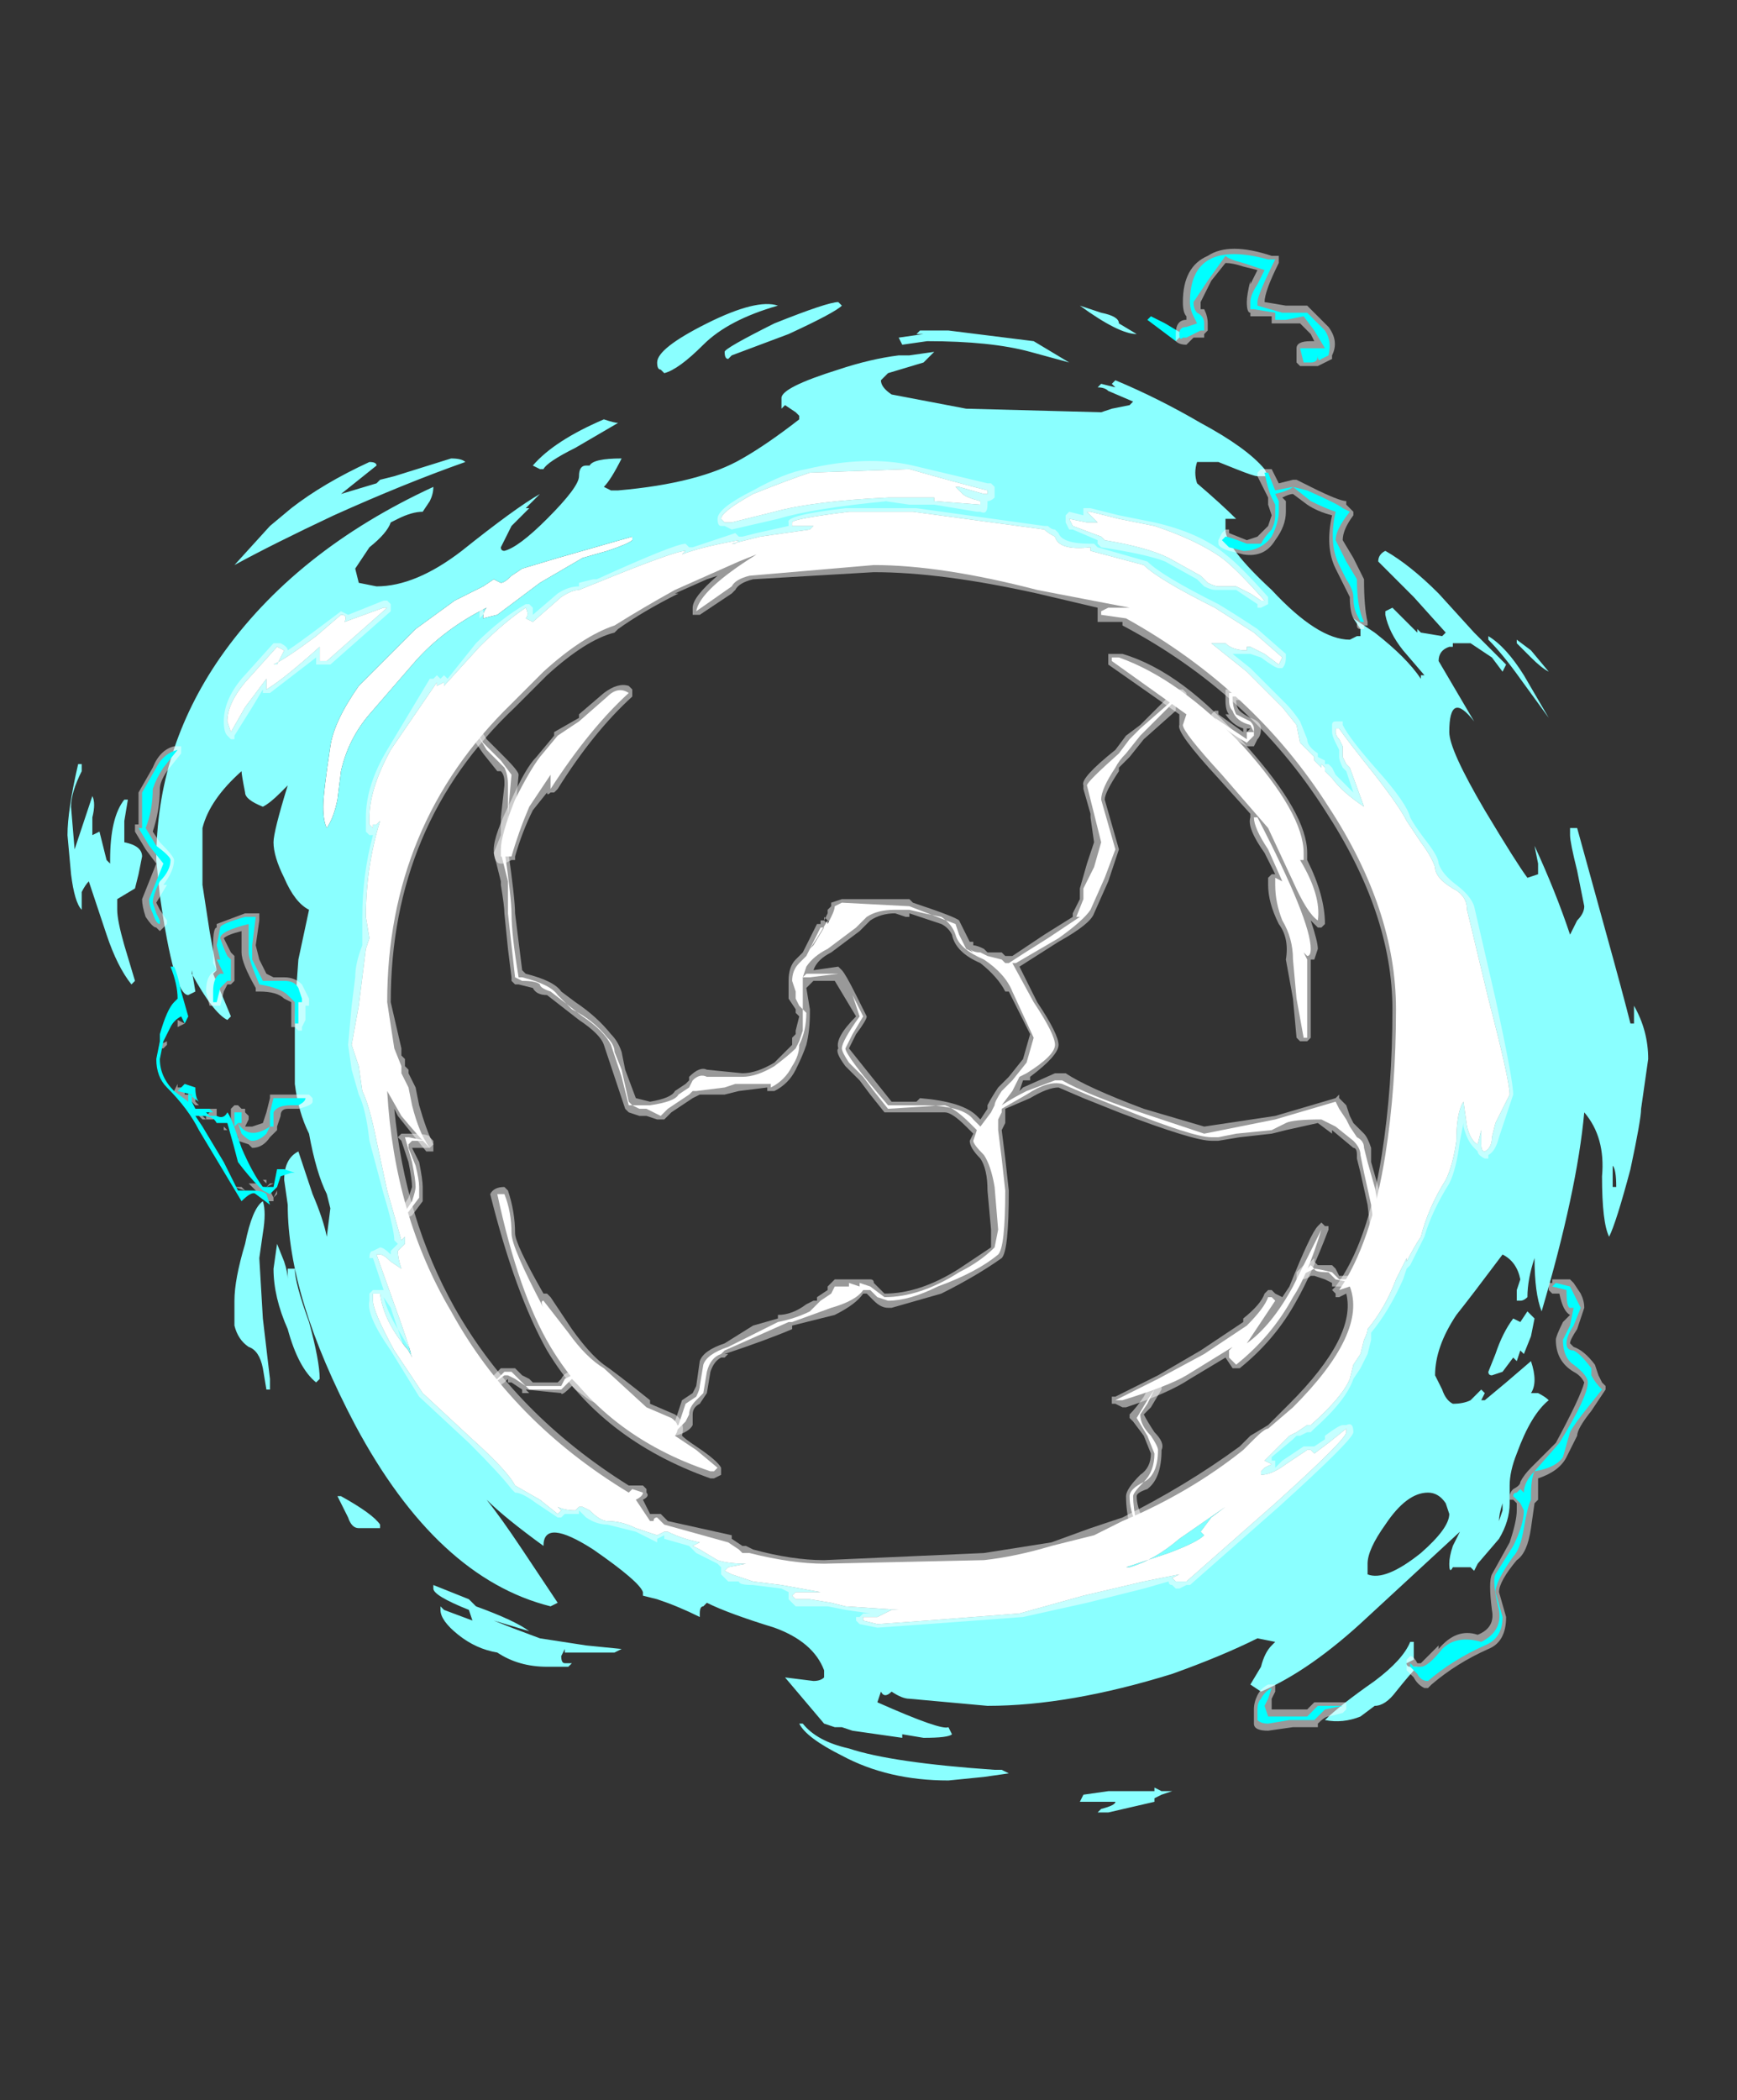 <?xml version="1.0" encoding="UTF-8" standalone="no"?>
<svg xmlns:ffdec="https://www.free-decompiler.com/flash" xmlns:xlink="http://www.w3.org/1999/xlink" ffdec:objectType="frame" height="206.85px" width="171.15px" xmlns="http://www.w3.org/2000/svg">
  <rect width="100%" height="100%" fill="#333333" stroke="none"/>
  <g transform="matrix(1.0, 0.0, 0.0, 1.0, 86.8, 105.0)">
    <use ffdec:characterId="1275" height="22.0" transform="matrix(7.0, 0.0, 0.0, 7.0, -80.15, -80.5)" width="22.25" xlink:href="#shape0"/>
  </g>
  <defs>
    <g id="shape0" transform="matrix(1.0, 0.0, 0.0, 1.0, 11.45, 11.5)">
      <path d="M0.75 -8.0 L0.1 -8.0 Q-0.95 -7.95 -1.5 -7.8 L-2.1 -7.65 -2.2 -7.65 -2.25 -7.7 Q-2.25 -7.8 -1.8 -8.05 -1.3 -8.25 -1.0 -8.35 L0.4 -8.4 Q1.1 -8.2 1.5 -8.1 L1.5 -8.05 1.45 -8.05 1.1 -8.15 1.05 -8.15 1.15 -8.05 Q1.2 -8.0 1.4 -7.95 L1.4 -7.9 0.75 -7.95 0.75 -8.0 M2.45 -7.45 Q2.5 -7.25 2.95 -7.3 L2.95 -7.25 3.7 -7.05 Q3.9 -6.85 4.7 -6.45 L5.25 -6.1 5.65 -5.75 5.6 -5.65 5.4 -5.8 5.2 -5.9 5.15 -5.9 5.15 -5.85 Q4.95 -5.85 4.85 -5.95 L4.65 -5.95 5.15 -5.55 5.65 -5.05 5.85 -4.8 5.9 -4.55 Q5.95 -4.5 6.1 -4.35 L6.1 -4.3 6.2 -4.2 6.2 -4.25 6.25 -4.2 6.25 -4.15 6.35 -4.05 Q6.5 -3.85 6.8 -3.65 L6.6 -4.2 6.55 -4.25 6.5 -4.35 6.5 -4.5 6.45 -4.6 Q6.4 -4.65 6.4 -4.7 L6.4 -4.75 6.45 -4.75 Q6.55 -4.6 6.95 -4.1 7.3 -3.65 7.4 -3.45 L7.6 -3.15 Q7.75 -2.95 7.8 -2.8 7.8 -2.65 8.05 -2.5 8.25 -2.4 8.25 -2.2 L8.55 -0.95 Q8.85 0.2 8.85 0.4 L8.65 0.8 8.6 1.0 Q8.6 1.15 8.5 1.2 8.45 1.2 8.45 1.1 L8.45 0.9 8.4 1.1 Q8.3 1.05 8.25 0.85 L8.2 0.5 Q8.1 0.65 8.1 1.05 8.05 1.4 7.95 1.6 7.7 2.0 7.6 2.4 7.5 2.55 7.4 2.75 L7.4 2.7 7.25 3.0 Q7.1 3.4 6.85 3.7 6.85 3.75 6.8 3.85 L6.75 4.05 6.65 4.2 6.6 4.4 Q6.5 4.65 6.05 5.05 L6.0 5.05 5.85 5.15 5.75 5.2 5.4 5.55 5.5 5.6 5.4 5.65 5.35 5.7 5.35 5.75 Q5.5 5.75 5.7 5.6 L6.0 5.4 6.05 5.4 6.1 5.45 6.3 5.3 6.55 5.1 6.55 5.15 Q6.55 5.25 5.55 6.15 L4.3 7.25 4.15 7.25 4.1 7.2 4.2 7.15 3.7 7.25 2.85 7.45 1.95 7.7 0.65 7.8 -0.05 7.85 -0.25 7.8 -0.25 7.75 -0.05 7.75 0.15 7.65 0.25 7.65 -0.5 7.6 -0.7 7.55 -1.0 7.5 -1.2 7.5 -1.25 7.45 -1.2 7.4 -0.85 7.4 -1.4 7.3 -1.8 7.25 -2.1 7.15 -2.2 7.1 -2.15 7.05 -1.9 7.0 Q-2.15 7.0 -2.3 6.95 L-2.55 6.8 -2.65 6.75 -2.55 6.7 Q-2.8 6.65 -3.0 6.55 L-3.05 6.55 -3.15 6.6 -3.45 6.5 Q-3.65 6.4 -3.85 6.4 -3.95 6.4 -4.1 6.25 L-4.2 6.2 -4.25 6.2 -4.3 6.25 Q-4.45 6.25 -4.55 6.2 L-4.5 6.25 -4.55 6.3 -4.8 6.1 -5.15 5.9 Q-5.25 5.7 -5.75 5.25 L-6.45 4.6 -6.85 4.0 Q-7.15 3.45 -7.15 3.3 L-7.15 3.2 -7.05 3.2 Q-7.0 3.6 -6.65 4.0 L-6.6 4.1 Q-6.65 3.9 -6.85 3.35 L-7.1 2.65 Q-7.15 2.65 -7.05 2.65 -7.0 2.65 -6.9 2.75 L-6.75 2.85 Q-6.8 2.7 -6.8 2.6 L-6.7 2.5 -6.7 2.4 -6.75 2.45 -6.95 1.75 -7.1 1.05 Q-7.2 0.55 -7.3 0.35 L-7.35 0.0 -7.45 -0.3 -7.35 -0.85 -7.25 -1.65 -7.2 -1.8 -7.25 -2.1 Q-7.25 -2.8 -7.05 -3.45 L-7.1 -3.4 -7.15 -3.4 -7.15 -3.35 -7.2 -3.4 -7.2 -3.5 Q-7.2 -3.9 -6.9 -4.45 L-6.25 -5.4 -6.25 -5.35 -6.15 -5.4 -6.15 -5.35 -5.65 -5.9 Q-5.3 -6.25 -5.0 -6.45 -4.95 -6.35 -5.0 -6.3 L-4.9 -6.25 -4.5 -6.6 Q-4.35 -6.7 -4.25 -6.7 L-4.0 -6.8 Q-2.9 -7.25 -2.75 -7.25 L-2.8 -7.2 Q-2.55 -7.3 -2.0 -7.4 L-2.05 -7.35 -2.1 -7.35 -1.7 -7.45 -1.0 -7.55 -0.95 -7.6 -1.25 -7.6 -1.25 -7.65 Q-1.25 -7.7 -0.45 -7.8 L0.45 -7.8 2.3 -7.55 Q2.35 -7.5 2.45 -7.45 M2.65 -7.7 L2.9 -7.65 3.05 -7.65 2.9 -7.8 2.95 -7.8 3.35 -7.7 3.85 -7.6 Q4.45 -7.4 4.8 -7.15 5.0 -7.0 5.4 -6.55 L5.35 -6.55 5.2 -6.65 Q5.1 -6.7 5.0 -6.75 L4.75 -6.75 Q4.7 -6.75 4.6 -6.8 L4.5 -6.9 4.05 -7.15 Q3.75 -7.3 3.15 -7.4 L3.1 -7.45 2.7 -7.6 2.65 -7.7 M3.25 -5.75 L3.35 -5.75 Q4.2 -5.45 5.1 -4.5 5.95 -3.55 5.95 -3.0 L5.95 -2.9 5.9 -2.9 Q6.2 -2.4 6.15 -2.05 6.0 -2.15 5.8 -2.6 L5.45 -3.35 4.8 -4.1 Q4.25 -4.7 4.25 -4.8 L4.3 -4.95 3.25 -5.7 3.25 -5.75 M3.45 -6.3 L3.1 -6.35 3.1 -6.4 3.2 -6.45 3.5 -6.45 2.2 -6.7 Q0.85 -7.05 -0.1 -7.05 L-1.85 -6.9 Q-2.05 -6.85 -2.1 -6.75 L-2.6 -6.4 Q-2.55 -6.7 -1.75 -7.2 L-2.0 -7.1 -2.9 -6.7 Q-3.35 -6.45 -3.75 -6.2 -4.2 -6.05 -4.75 -5.55 L-5.2 -5.1 Q-6.95 -3.4 -6.95 -0.9 L-6.85 -0.25 -6.75 0.0 -6.75 0.1 -6.65 0.3 -6.6 0.55 Q-6.5 0.95 -6.35 1.15 -6.5 1.0 -6.75 0.7 L-6.95 0.35 Q-6.85 2.1 -6.05 3.45 -5.2 5.0 -3.55 6.0 L-3.5 5.95 -3.35 6.0 Q-3.35 6.05 -3.45 6.1 L-3.25 6.4 -3.2 6.4 Q-3.2 6.35 -3.15 6.35 L-3.05 6.45 -2.15 6.7 -2.0 6.8 -1.95 6.85 -1.85 6.85 Q-1.25 7.0 -0.8 7.0 L1.45 6.95 Q1.9 6.9 2.4 6.75 L3.0 6.6 3.4 6.4 Q4.35 6.0 5.1 5.4 L5.25 5.25 Q5.4 5.1 5.45 5.1 L5.8 4.8 Q6.85 3.75 6.6 3.1 L6.45 3.15 Q6.9 2.5 7.1 1.25 7.25 0.3 7.25 -0.8 7.25 -2.2 6.3 -3.65 5.25 -5.3 3.45 -6.3 M5.55 -2.65 L5.65 -2.6 5.45 -3.05 Q5.25 -3.35 5.25 -3.5 L5.3 -3.5 Q6.05 -2.05 6.05 -1.65 6.05 -1.55 6.0 -1.55 L5.95 -1.6 6.0 -1.5 6.0 -0.4 5.95 -0.4 5.85 -0.95 5.8 -1.5 Q5.8 -1.8 5.65 -2.05 5.55 -2.3 5.55 -2.55 L5.55 -2.65 M6.2 2.3 Q6.0 2.95 5.8 3.25 5.5 3.8 5.0 4.2 L4.9 4.1 4.9 4.0 4.95 3.95 4.3 4.35 Q4.05 4.5 3.4 4.7 L3.3 4.7 3.9 4.4 4.55 4.05 5.15 3.65 Q5.4 3.4 5.45 3.25 L5.5 3.25 5.55 3.3 5.15 3.9 Q5.5 3.65 5.8 3.1 6.15 2.4 6.2 2.3 M3.5 7.05 L3.45 7.05 4.05 6.85 Q4.45 6.7 4.55 6.6 L4.5 6.55 4.65 6.35 4.85 6.2 4.2 6.65 Q3.85 6.95 3.5 7.05 M-4.2 -7.15 L-4.8 -6.8 -5.4 -6.35 -5.6 -6.3 Q-5.6 -6.4 -5.55 -6.45 -6.15 -6.15 -6.55 -5.7 L-7.2 -4.95 Q-7.5 -4.6 -7.6 -4.15 L-7.65 -3.75 Q-7.7 -3.5 -7.8 -3.35 -7.85 -3.45 -7.85 -3.65 -7.85 -3.85 -7.75 -4.5 -7.7 -4.85 -7.35 -5.35 L-6.55 -6.15 -6.0 -6.55 -5.6 -6.75 -5.45 -6.85 -5.35 -6.8 Q-5.3 -6.8 -5.2 -6.9 L-5.05 -7.0 -4.55 -7.15 -3.5 -7.45 -3.5 -7.4 Q-3.55 -7.35 -3.85 -7.25 L-4.2 -7.15 M-6.95 -6.45 L-7.8 -5.7 -7.9 -5.7 -7.9 -5.9 Q-8.4 -5.45 -8.65 -5.3 -8.65 -5.35 -8.65 -5.4 L-8.65 -5.45 -8.95 -5.05 -9.15 -4.7 -9.2 -4.85 Q-9.2 -5.1 -8.95 -5.4 L-8.5 -5.9 -8.4 -5.85 -8.5 -5.65 -8.55 -5.65 Q-8.35 -5.75 -7.95 -6.05 L-7.6 -6.35 Q-7.5 -6.35 -7.55 -6.25 L-7.0 -6.45 -6.95 -6.45 M-4.65 -3.9 L-4.65 -4.1 -4.95 -3.65 Q-5.1 -3.3 -5.2 -2.95 L-5.35 -2.95 -5.35 -3.05 Q-5.35 -3.25 -5.15 -3.75 -4.95 -4.15 -4.8 -4.35 L-4.55 -4.65 -4.25 -4.85 -3.85 -5.2 Q-3.7 -5.35 -3.55 -5.25 -4.1 -4.75 -4.65 -3.9 M-5.3 1.8 Q-5.2 2.05 -5.2 2.35 -5.2 2.55 -4.75 3.4 -4.8 3.3 -4.75 3.3 L-4.4 3.75 Q-4.15 4.1 -3.9 4.25 L-3.3 4.8 -2.95 4.95 Q-2.8 5.05 -2.9 5.2 L-2.6 5.4 -2.3 5.65 -2.35 5.7 -2.4 5.7 Q-3.9 5.2 -4.65 3.95 -5.1 3.2 -5.4 1.8 L-5.3 1.8 M-2.45 6.75 L-2.45 6.75 M-1.85 7.05 L-1.85 7.05" fill="#ffffff" fill-rule="evenodd" stroke="none"/>
      <path d="M4.25 -10.3 L4.15 -10.2 3.75 -10.5 3.8 -10.55 4.0 -10.45 4.25 -10.3 M3.5 7.05 Q3.85 6.95 4.2 6.65 L4.85 6.2 4.65 6.35 4.5 6.55 4.55 6.6 Q4.45 6.7 4.05 6.85 L3.45 7.05 3.5 7.05 M0.0 9.45 L0.0 9.45" fill="#00ffff" fill-rule="evenodd" stroke="none"/>
      <path d="M7.1 -7.25 Q7.45 -7.05 7.85 -6.65 L8.35 -6.1 8.8 -5.65 8.75 -5.55 8.6 -5.75 8.3 -5.95 8.05 -5.95 8.05 -5.9 8.0 -5.9 Q7.85 -5.85 7.85 -5.7 L8.35 -4.85 Q8.0 -5.3 8.0 -4.7 8.0 -4.45 8.5 -3.6 8.95 -2.85 9.1 -2.65 L9.25 -2.7 9.25 -2.85 9.2 -3.1 Q9.5 -2.45 9.7 -1.85 L9.8 -2.05 Q9.9 -2.15 9.9 -2.25 L9.8 -2.75 Q9.7 -3.15 9.7 -3.25 L9.7 -3.35 9.8 -3.35 10.2 -1.9 Q10.45 -1.0 10.55 -0.6 L10.6 -0.6 Q10.6 -0.75 10.6 -0.85 10.8 -0.5 10.8 -0.1 L10.7 0.6 Q10.7 0.75 10.55 1.45 10.35 2.2 10.25 2.4 10.15 2.2 10.15 1.55 10.2 1.0 9.9 0.65 9.8 1.75 9.3 3.45 9.2 3.2 9.2 2.7 9.1 3.0 9.1 3.25 9.05 3.3 9.0 3.3 L8.95 3.3 8.95 3.15 9.0 3.0 Q8.95 2.75 8.75 2.65 8.3 3.25 8.1 3.5 7.8 3.95 7.8 4.35 L7.9 4.55 Q7.95 4.7 8.05 4.75 8.2 4.75 8.3 4.7 L8.45 4.55 8.5 4.6 8.45 4.7 8.5 4.7 8.8 4.45 9.15 4.15 Q9.25 4.45 9.15 4.6 L9.25 4.6 Q9.35 4.65 9.4 4.7 9.15 4.9 8.95 5.45 8.85 5.7 8.85 5.9 L8.85 6.15 Q8.85 6.4 8.7 6.65 L8.4 7.0 8.35 7.1 8.3 7.05 8.05 7.05 Q8.0 7.15 8.0 7.0 8.0 6.9 8.05 6.75 L8.15 6.55 6.85 7.75 Q6.05 8.5 5.35 8.8 L5.2 8.7 5.35 8.45 Q5.4 8.25 5.5 8.15 L5.55 8.1 5.3 8.05 Q4.8 8.3 4.1 8.55 2.65 9.0 1.5 9.0 L0.4 8.9 Q0.3 8.9 0.15 8.8 0.05 8.9 0.0 8.8 L-0.05 8.95 Q0.85 9.35 0.95 9.3 L1.0 9.4 Q0.95 9.45 0.6 9.45 L0.3 9.4 0.3 9.45 -0.4 9.35 -0.55 9.3 -0.65 9.3 -0.8 9.25 -1.35 8.6 -0.95 8.65 Q-0.85 8.65 -0.8 8.6 L-0.8 8.5 Q-0.95 8.1 -1.5 7.9 -2.15 7.7 -2.45 7.55 L-2.5 7.6 Q-2.55 7.6 -2.55 7.7 L-2.55 7.75 Q-2.85 7.6 -3.15 7.5 L-3.35 7.45 -3.35 7.4 Q-3.4 7.25 -4.05 6.8 -4.75 6.35 -4.75 6.75 -5.3 6.35 -5.55 6.1 -5.35 6.35 -5.05 6.8 L-4.55 7.55 -4.65 7.6 Q-6.25 7.2 -7.4 5.05 -8.35 3.25 -8.35 1.95 L-8.4 1.6 Q-8.4 1.3 -8.2 1.2 L-8.0 1.8 Q-7.85 2.15 -7.8 2.4 L-7.75 2.0 -7.8 1.8 Q-7.95 1.5 -8.05 0.95 -8.2 0.65 -8.25 0.25 L-8.25 -0.5 Q-8.25 -0.85 -8.2 -1.5 L-8.05 -2.2 Q-8.25 -2.3 -8.4 -2.65 -8.55 -2.95 -8.55 -3.15 -8.55 -3.3 -8.35 -3.95 L-8.45 -3.85 Q-8.6 -3.7 -8.7 -3.65 -8.95 -3.75 -8.95 -3.85 -9.0 -4.1 -9.0 -4.15 -9.45 -3.75 -9.55 -3.35 -9.55 -3.2 -9.55 -2.55 L-9.45 -1.9 -9.35 -1.35 -9.4 -1.3 -9.15 -0.7 -9.2 -0.65 Q-9.4 -0.75 -9.7 -1.3 L-9.7 -1.35 -9.65 -1.05 -9.75 -1.0 Q-9.95 -1.0 -10.15 -2.4 L-10.2 -2.9 Q-10.2 -4.45 -9.3 -5.75 -8.25 -7.25 -6.3 -8.15 -6.3 -8.05 -6.35 -7.95 L-6.45 -7.8 Q-6.6 -7.8 -6.8 -7.7 L-6.9 -7.65 Q-6.95 -7.5 -7.2 -7.3 L-7.4 -7.0 -7.35 -6.8 -7.1 -6.75 Q-6.55 -6.75 -5.9 -7.25 -5.15 -7.85 -4.8 -8.05 L-5.0 -7.85 -4.95 -7.85 -5.2 -7.6 Q-5.3 -7.4 -5.35 -7.3 -5.35 -7.25 -5.3 -7.25 -5.1 -7.3 -4.7 -7.7 -4.25 -8.15 -4.25 -8.3 -4.25 -8.45 -4.15 -8.45 L-4.1 -8.45 Q-4.05 -8.55 -3.65 -8.55 -3.8 -8.25 -3.9 -8.15 L-3.8 -8.1 -3.7 -8.1 Q-2.55 -8.2 -1.95 -8.55 -1.6 -8.75 -1.15 -9.1 L-1.15 -9.15 -1.2 -9.2 -1.35 -9.3 -1.4 -9.25 -1.4 -9.4 Q-1.4 -9.55 -0.6 -9.8 -0.15 -9.95 0.25 -10.0 L0.4 -10.0 0.75 -10.05 0.6 -9.9 0.1 -9.75 0.0 -9.65 Q0.0 -9.55 0.15 -9.45 L1.2 -9.25 3.1 -9.2 3.25 -9.25 3.5 -9.3 3.55 -9.35 3.2 -9.5 Q3.15 -9.55 3.05 -9.55 L3.1 -9.6 3.3 -9.55 3.25 -9.6 3.3 -9.65 Q3.9 -9.4 4.5 -9.05 5.15 -8.7 5.4 -8.4 L5.45 -8.3 5.3 -8.3 Q5.25 -8.3 5.0 -8.4 L4.75 -8.5 4.45 -8.5 Q4.4 -8.35 4.45 -8.2 4.8 -7.9 5.0 -7.7 L4.85 -7.7 4.85 -7.55 Q4.85 -7.3 5.5 -6.7 6.15 -6.0 6.6 -6.0 L6.7 -6.05 6.75 -6.05 6.75 -6.15 6.65 -6.3 6.95 -6.1 Q7.4 -5.75 7.6 -5.45 L7.6 -5.5 7.65 -5.5 7.35 -5.85 Q7.15 -6.1 7.1 -6.35 L7.1 -6.4 7.2 -6.45 7.45 -6.2 Q7.5 -6.15 7.55 -6.1 L7.55 -6.15 7.6 -6.1 7.9 -6.05 7.95 -6.1 7.5 -6.6 7.0 -7.1 Q7.0 -7.2 7.1 -7.25 M2.8 -10.7 L3.1 -10.6 Q3.35 -10.55 3.35 -10.45 L3.6 -10.3 Q3.35 -10.3 2.8 -10.7 M2.65 -9.9 L2.1 -10.05 Q1.55 -10.2 0.65 -10.2 L0.3 -10.15 0.25 -10.25 0.6 -10.3 0.5 -10.3 0.55 -10.35 0.95 -10.35 2.15 -10.2 2.65 -9.9 M2.65 -7.7 L2.7 -7.6 3.1 -7.45 3.15 -7.4 Q3.75 -7.3 4.05 -7.15 L4.5 -6.9 4.6 -6.8 Q4.7 -6.75 4.75 -6.75 L5.0 -6.75 Q5.1 -6.7 5.2 -6.65 L5.35 -6.55 5.4 -6.55 Q5.0 -7.0 4.8 -7.15 4.45 -7.4 3.85 -7.6 L3.35 -7.7 2.95 -7.8 2.9 -7.8 3.05 -7.65 2.9 -7.65 2.65 -7.7 M2.45 -7.45 Q2.35 -7.5 2.3 -7.55 L0.45 -7.8 -0.45 -7.8 Q-1.25 -7.7 -1.25 -7.65 L-1.25 -7.6 -0.95 -7.6 -1.0 -7.55 -1.7 -7.45 -2.1 -7.35 -2.05 -7.35 -2.0 -7.4 Q-2.55 -7.3 -2.8 -7.2 L-2.75 -7.25 Q-2.9 -7.25 -4.0 -6.8 L-4.25 -6.7 Q-4.35 -6.7 -4.5 -6.6 L-4.9 -6.25 -5.0 -6.3 Q-4.95 -6.35 -5.0 -6.45 -5.3 -6.25 -5.65 -5.9 L-6.15 -5.35 -6.15 -5.4 -6.25 -5.35 -6.25 -5.4 -6.9 -4.45 Q-7.2 -3.9 -7.2 -3.5 L-7.2 -3.4 -7.15 -3.35 -7.15 -3.4 -7.1 -3.4 -7.05 -3.45 Q-7.25 -2.8 -7.25 -2.1 L-7.2 -1.8 -7.25 -1.65 -7.35 -0.85 -7.45 -0.3 -7.35 0.0 -7.3 0.35 Q-7.2 0.55 -7.1 1.05 L-6.95 1.75 -6.75 2.45 -6.7 2.4 -6.7 2.5 -6.8 2.6 Q-6.8 2.7 -6.75 2.85 L-6.9 2.75 Q-7.0 2.65 -7.05 2.65 -7.15 2.65 -7.1 2.65 L-6.85 3.35 Q-6.65 3.9 -6.6 4.1 L-6.65 4.0 Q-7.0 3.6 -7.05 3.2 L-7.15 3.2 -7.15 3.3 Q-7.15 3.45 -6.85 4.0 L-6.45 4.6 -5.75 5.25 Q-5.25 5.7 -5.15 5.9 L-4.8 6.1 -4.55 6.3 -4.5 6.25 -4.55 6.2 Q-4.45 6.25 -4.3 6.25 L-4.25 6.2 -4.2 6.2 -4.1 6.25 Q-3.95 6.4 -3.85 6.4 -3.65 6.4 -3.45 6.5 L-3.15 6.6 -3.05 6.55 -3.0 6.55 Q-2.8 6.65 -2.55 6.7 L-2.65 6.75 -2.55 6.8 -2.3 6.95 Q-2.15 7.0 -1.9 7.0 L-2.15 7.05 -2.2 7.1 -2.1 7.15 -1.8 7.25 -1.4 7.3 -0.85 7.4 -1.2 7.4 -1.25 7.45 -1.2 7.5 -1.0 7.5 -0.7 7.55 -0.5 7.6 0.25 7.65 0.15 7.65 -0.05 7.75 -0.25 7.75 -0.25 7.8 -0.05 7.85 0.65 7.8 1.95 7.7 2.85 7.45 3.7 7.25 4.2 7.15 4.1 7.2 4.15 7.25 4.3 7.25 5.55 6.15 Q6.55 5.25 6.55 5.15 L6.55 5.1 6.3 5.3 6.1 5.45 6.05 5.4 6.0 5.4 5.7 5.6 Q5.5 5.75 5.35 5.75 L5.35 5.7 5.4 5.65 5.5 5.6 5.4 5.55 5.75 5.2 5.85 5.15 6.0 5.05 6.05 5.05 Q6.5 4.65 6.6 4.4 L6.65 4.2 6.75 4.05 6.8 3.85 Q6.85 3.75 6.85 3.7 7.1 3.4 7.25 3.0 L7.4 2.7 7.4 2.75 Q7.5 2.55 7.6 2.4 7.7 2.0 7.95 1.6 8.05 1.4 8.1 1.05 8.1 0.65 8.2 0.5 L8.25 0.85 Q8.3 1.05 8.4 1.1 L8.45 0.9 8.45 1.1 Q8.45 1.2 8.5 1.2 8.6 1.15 8.6 1.0 L8.65 0.8 8.85 0.4 Q8.85 0.2 8.55 -0.95 L8.25 -2.2 Q8.25 -2.4 8.05 -2.5 7.8 -2.65 7.8 -2.8 7.75 -2.95 7.6 -3.15 L7.4 -3.45 Q7.3 -3.65 6.95 -4.1 6.55 -4.6 6.45 -4.75 L6.4 -4.75 6.4 -4.7 Q6.4 -4.65 6.45 -4.6 L6.5 -4.5 6.5 -4.35 6.55 -4.25 6.6 -4.2 6.8 -3.65 Q6.5 -3.85 6.35 -4.05 L6.25 -4.15 6.25 -4.2 6.2 -4.25 6.2 -4.2 6.1 -4.3 6.1 -4.35 Q5.95 -4.5 5.9 -4.55 L5.85 -4.8 5.65 -5.05 5.15 -5.55 4.65 -5.95 4.85 -5.95 Q4.95 -5.85 5.15 -5.85 L5.15 -5.9 5.2 -5.9 5.4 -5.8 5.6 -5.65 5.65 -5.75 5.25 -6.1 4.7 -6.45 Q3.9 -6.85 3.7 -7.05 L2.95 -7.25 2.95 -7.3 Q2.5 -7.25 2.45 -7.45 M0.75 -8.0 L0.75 -7.95 1.4 -7.9 1.4 -7.95 Q1.2 -8.0 1.15 -8.05 L1.05 -8.15 1.1 -8.15 1.45 -8.05 1.5 -8.05 1.5 -8.1 Q1.1 -8.2 0.4 -8.4 L-1.0 -8.35 Q-1.3 -8.25 -1.8 -8.05 -2.25 -7.8 -2.25 -7.7 L-2.2 -7.65 -2.1 -7.65 -1.5 -7.8 Q-0.95 -7.95 0.1 -8.0 L0.75 -8.0 M9.15 -5.75 L8.95 -5.95 8.95 -6.0 9.15 -5.85 9.4 -5.55 Q9.3 -5.6 9.15 -5.75 M9.4 -4.9 L9.0 -5.45 Q8.75 -5.8 8.55 -6.0 L8.55 -6.05 Q8.8 -5.9 9.05 -5.5 L9.4 -4.9 M10.35 1.7 Q10.35 1.45 10.3 1.4 10.3 1.5 10.3 1.7 L10.35 1.7 M8.65 4.05 Q8.75 3.75 8.9 3.55 L9.0 3.6 9.1 3.45 9.2 3.55 9.15 3.8 9.05 4.05 9.0 4.0 8.95 4.15 8.9 4.1 8.75 4.3 8.6 4.35 Q8.55 4.35 8.55 4.3 L8.65 4.05 M7.1 6.45 Q6.85 6.8 6.85 7.0 6.85 7.2 6.85 7.15 7.1 7.25 7.6 6.85 8.0 6.5 8.0 6.3 L7.95 6.15 Q7.85 6.0 7.7 6.0 7.4 6.0 7.1 6.45 M8.75 6.15 Q8.7 6.3 8.7 6.4 L8.75 6.25 8.75 6.15 M3.3 10.35 L2.8 10.35 2.85 10.25 3.2 10.2 3.85 10.2 3.85 10.15 3.95 10.2 4.1 10.2 3.95 10.25 3.85 10.3 3.85 10.35 3.2 10.5 3.05 10.5 3.1 10.45 Q3.3 10.4 3.3 10.35 M0.95 10.05 Q0.1 10.05 -0.55 9.7 -1.05 9.45 -1.15 9.25 L-1.1 9.25 Q-0.9 9.5 -0.45 9.6 0.15 9.8 1.6 9.9 L1.7 9.9 1.8 9.95 1.45 10.0 0.95 10.05 M7.5 8.1 L7.5 8.2 Q7.5 8.3 7.5 8.35 L7.4 8.4 Q7.4 8.45 7.45 8.45 L7.55 8.45 Q7.45 8.55 7.25 8.8 7.1 9.0 6.95 9.0 L6.75 9.15 Q6.5 9.25 6.25 9.2 6.45 9.0 6.95 8.65 7.35 8.35 7.45 8.1 L7.5 8.1 M-0.55 -10.7 Q-0.65 -10.6 -1.3 -10.3 L-2.1 -10.0 -2.15 -9.95 Q-2.2 -9.95 -2.2 -10.05 -2.2 -10.1 -1.5 -10.45 -0.75 -10.75 -0.6 -10.75 L-0.55 -10.7 M-3.1 -9.8 Q-3.15 -9.8 -3.15 -9.9 -3.15 -10.1 -2.45 -10.45 -1.75 -10.8 -1.45 -10.7 -2.15 -10.5 -2.5 -10.15 -2.85 -9.8 -3.05 -9.75 L-3.1 -9.8 M-3.7 -9.05 L-4.3 -8.7 Q-4.7 -8.5 -4.75 -8.4 L-4.8 -8.4 -4.9 -8.45 Q-4.6 -8.8 -3.9 -9.1 -3.75 -9.05 -3.7 -9.05 M-4.2 -7.15 L-3.85 -7.25 Q-3.55 -7.35 -3.5 -7.4 L-3.5 -7.45 -4.55 -7.15 -5.05 -7.0 -5.2 -6.9 Q-5.3 -6.8 -5.35 -6.8 L-5.45 -6.85 -5.6 -6.75 -6.0 -6.55 -6.55 -6.15 -7.35 -5.35 Q-7.7 -4.85 -7.75 -4.5 -7.85 -3.85 -7.85 -3.65 -7.85 -3.45 -7.8 -3.35 -7.7 -3.5 -7.65 -3.75 L-7.6 -4.15 Q-7.5 -4.6 -7.2 -4.95 L-6.55 -5.7 Q-6.15 -6.15 -5.55 -6.45 -5.6 -6.4 -5.6 -6.3 L-5.4 -6.35 -4.8 -6.8 -4.2 -7.15 M-7.6 -8.05 L-7.1 -8.2 -7.05 -8.25 -6.85 -8.3 -6.05 -8.55 Q-5.9 -8.55 -5.85 -8.5 -6.7 -8.2 -7.7 -7.75 -8.55 -7.35 -9.1 -7.05 L-8.6 -7.6 -8.3 -7.85 Q-7.85 -8.2 -7.2 -8.5 -7.1 -8.5 -7.1 -8.45 L-7.6 -8.05 M-6.95 -6.45 L-7.0 -6.45 -7.55 -6.25 Q-7.5 -6.35 -7.6 -6.35 L-7.95 -6.05 Q-8.35 -5.75 -8.55 -5.65 L-8.5 -5.65 -8.4 -5.85 -8.5 -5.9 -8.95 -5.4 Q-9.2 -5.1 -9.2 -4.85 L-9.15 -4.7 -8.95 -5.05 -8.65 -5.45 -8.65 -5.4 Q-8.65 -5.35 -8.65 -5.3 -8.4 -5.45 -7.9 -5.9 L-7.9 -5.7 -7.8 -5.7 -6.95 -6.45 M-11.4 -3.65 L-11.35 -3.05 -11.1 -3.8 Q-11.05 -3.7 -11.1 -3.5 L-11.1 -3.25 -11.0 -3.3 -10.9 -2.9 -10.85 -2.85 -10.85 -2.9 Q-10.85 -3.5 -10.65 -3.75 L-10.6 -3.75 -10.65 -3.45 -10.65 -3.15 Q-10.4 -3.1 -10.4 -2.95 L-10.45 -2.7 -10.5 -2.5 -10.75 -2.35 -10.75 -2.2 Q-10.75 -2.05 -10.65 -1.7 L-10.5 -1.2 -10.55 -1.15 Q-10.75 -1.4 -10.9 -1.85 L-11.15 -2.6 Q-11.2 -2.55 -11.25 -2.45 L-11.25 -2.2 Q-11.35 -2.3 -11.4 -2.7 L-11.45 -3.25 Q-11.45 -3.6 -11.3 -4.25 L-11.25 -4.25 -11.25 -4.15 Q-11.4 -3.85 -11.4 -3.65 M-11.2 -3.2 L-11.2 -3.2 M-10.9 -2.35 L-10.9 -2.35 M-8.5 2.5 L-8.4 2.75 Q-8.35 2.9 -8.35 3.0 L-8.35 2.85 -8.25 2.85 Q-8.25 3.05 -8.05 3.6 -7.9 4.15 -7.9 4.4 L-7.95 4.45 Q-8.2 4.25 -8.35 3.7 -8.55 3.25 -8.55 2.85 L-8.5 2.5 M-8.95 2.5 Q-8.85 2.0 -8.7 1.9 -8.65 2.05 -8.7 2.35 L-8.75 2.7 -8.7 3.55 -8.6 4.4 -8.6 4.55 -8.65 4.55 -8.7 4.25 Q-8.75 4.0 -8.9 3.95 -9.05 3.85 -9.1 3.65 L-9.1 3.3 Q-9.1 3.0 -8.95 2.5 M-7.5 6.35 Q-7.6 6.15 -7.65 6.05 L-7.6 6.05 Q-7.15 6.3 -7.05 6.45 L-7.05 6.5 -7.35 6.5 Q-7.45 6.5 -7.5 6.35 M-6.3 7.25 L-6.3 7.3 -5.8 7.5 -5.7 7.6 Q-5.15 7.8 -4.95 7.95 L-5.45 7.8 -5.2 7.9 -4.8 8.05 -4.15 8.15 -3.65 8.2 -3.75 8.25 -4.45 8.25 -4.45 8.2 -4.5 8.3 Q-4.5 8.4 -4.45 8.4 L-4.35 8.4 -4.4 8.45 -4.7 8.45 Q-5.1 8.45 -5.4 8.25 -5.7 8.2 -5.95 8.0 -6.2 7.8 -6.2 7.65 L-6.2 7.6 -6.15 7.65 -5.75 7.8 -5.8 7.65 Q-6.3 7.45 -6.3 7.35 L-6.3 7.25" fill="#8affff" fill-rule="evenodd" stroke="none"/>
      <path d="M0.7 -7.9 L0.4 -7.9 0.05 -7.95 0.1 -7.95 Q-0.95 -7.85 -1.45 -7.7 L-2.1 -7.55 -2.2 -7.6 -2.25 -7.6 Q-2.3 -7.6 -2.3 -7.7 -2.3 -7.85 -1.8 -8.1 -1.35 -8.35 -1.05 -8.4 -0.2 -8.6 0.45 -8.45 L1.5 -8.2 1.55 -8.2 1.6 -8.15 1.6 -8.0 Q1.55 -7.95 1.5 -7.95 L1.5 -7.9 Q1.5 -7.75 1.4 -7.8 L1.35 -7.8 0.75 -7.9 0.7 -7.9 M2.9 -7.85 L2.95 -7.85 3.35 -7.75 3.85 -7.65 Q4.5 -7.5 4.85 -7.2 5.05 -7.05 5.45 -6.6 L5.45 -6.5 5.35 -6.45 5.3 -6.45 5.3 -6.5 5.0 -6.7 4.7 -6.7 Q4.65 -6.7 4.55 -6.75 L4.45 -6.85 4.0 -7.1 Q3.75 -7.2 3.1 -7.3 L3.05 -7.35 3.05 -7.4 2.7 -7.55 2.65 -7.55 2.6 -7.65 2.6 -7.75 2.65 -7.8 2.85 -7.75 2.85 -7.85 2.9 -7.85 M2.35 -7.6 Q2.4 -7.55 2.45 -7.55 L2.5 -7.5 Q2.55 -7.35 2.95 -7.35 L3.0 -7.35 3.05 -7.3 3.75 -7.1 Q3.95 -6.9 4.75 -6.5 5.0 -6.35 5.3 -6.15 L5.7 -5.8 5.7 -5.75 Q5.7 -5.65 5.65 -5.6 L5.6 -5.6 Q5.55 -5.6 5.35 -5.75 L5.2 -5.8 4.95 -5.8 5.2 -5.6 5.7 -5.1 Q5.8 -5.0 5.9 -4.85 L6.0 -4.6 Q6.0 -4.5 6.15 -4.4 L6.15 -4.35 6.25 -4.3 6.25 -4.25 6.3 -4.25 6.35 -4.2 6.4 -4.1 6.65 -3.85 6.55 -4.15 6.5 -4.2 Q6.45 -4.3 6.45 -4.35 L6.45 -4.45 6.4 -4.55 Q6.35 -4.65 6.35 -4.7 L6.35 -4.8 Q6.35 -4.85 6.4 -4.85 L6.5 -4.85 6.5 -4.8 Q6.6 -4.6 7.0 -4.15 7.4 -3.7 7.45 -3.5 7.5 -3.4 7.65 -3.2 7.85 -2.95 7.85 -2.85 7.9 -2.7 8.1 -2.55 8.3 -2.4 8.35 -2.25 L8.65 -0.95 Q8.9 0.2 8.9 0.4 L8.7 1.0 Q8.65 1.2 8.55 1.25 L8.55 1.3 8.5 1.3 Q8.4 1.25 8.4 1.2 L8.35 1.15 Q8.25 1.05 8.2 0.85 L8.2 0.8 8.15 1.05 Q8.1 1.45 8.0 1.65 7.75 2.05 7.65 2.4 7.55 2.6 7.45 2.8 L7.4 2.85 7.35 3.0 Q7.15 3.45 6.9 3.75 6.9 3.8 6.9 3.85 L6.85 4.05 6.75 4.25 6.65 4.4 Q6.55 4.7 6.1 5.1 L6.05 5.15 6.0 5.15 5.9 5.2 5.85 5.2 5.8 5.25 5.5 5.5 5.5 5.55 5.55 5.55 5.55 5.65 5.65 5.55 5.95 5.35 6.0 5.35 Q6.05 5.35 6.1 5.35 L6.25 5.25 6.25 5.2 Q6.45 5.05 6.5 5.05 L6.55 5.05 Q6.65 5.0 6.65 5.15 6.65 5.25 5.6 6.2 L4.35 7.3 4.3 7.3 4.2 7.35 4.15 7.35 4.1 7.3 Q4.05 7.3 4.05 7.25 L3.7 7.35 2.9 7.55 2.0 7.75 0.65 7.85 -0.05 7.9 -0.3 7.85 -0.35 7.8 -0.35 7.75 -0.3 7.75 -0.25 7.7 -0.15 7.7 -0.5 7.65 -0.75 7.6 -1.2 7.6 -1.3 7.5 -1.3 7.4 -1.4 7.35 -1.8 7.3 Q-2.0 7.3 -2.0 7.25 L-2.15 7.25 -2.25 7.15 -2.25 7.05 -2.3 7.0 -2.6 6.85 -2.7 6.75 -3.05 6.65 -3.05 6.6 -3.15 6.65 -3.15 6.7 -3.45 6.55 Q-3.65 6.5 -3.85 6.45 -4.0 6.45 -4.15 6.35 L-4.25 6.25 -4.25 6.3 -4.45 6.3 -4.5 6.35 -4.55 6.35 -4.85 6.15 Q-5.05 6.0 -5.15 6.0 L-5.2 5.95 Q-5.35 5.75 -5.8 5.3 L-6.5 4.65 -6.9 4.0 Q-7.25 3.5 -7.2 3.3 L-7.2 3.2 -7.15 3.15 -7.0 3.15 -7.15 2.7 -7.2 2.7 Q-7.2 2.6 -7.15 2.6 L-7.05 2.55 Q-7.0 2.55 -6.9 2.65 L-6.9 2.6 -6.8 2.5 -6.85 2.45 Q-6.85 2.3 -7.0 1.8 L-7.2 1.05 Q-7.25 0.6 -7.35 0.4 L-7.45 0.05 -7.5 -0.3 -7.45 -0.85 -7.4 -1.25 Q-7.4 -1.45 -7.3 -1.7 L-7.3 -2.1 Q-7.3 -2.7 -7.15 -3.25 L-7.2 -3.25 -7.25 -3.3 -7.25 -3.5 Q-7.25 -3.95 -6.95 -4.45 L-6.35 -5.45 -6.3 -5.45 -6.25 -5.5 -6.2 -5.45 -6.15 -5.5 -6.1 -5.45 -5.7 -5.95 Q-5.35 -6.3 -5.0 -6.5 L-4.95 -6.5 -4.9 -6.45 -4.9 -6.35 -4.55 -6.65 Q-4.4 -6.75 -4.25 -6.75 L-4.25 -6.8 -4.05 -6.85 -4.0 -6.85 Q-2.9 -7.35 -2.75 -7.35 L-2.7 -7.3 -2.65 -7.3 -2.05 -7.5 -2.0 -7.45 -1.95 -7.45 -1.75 -7.5 -1.3 -7.6 -1.3 -7.65 Q-1.35 -7.75 -0.5 -7.85 L0.5 -7.85 2.3 -7.6 2.35 -7.6 M3.05 -6.3 L3.05 -6.45 2.2 -6.65 Q0.85 -6.95 -0.1 -6.95 L-1.8 -6.85 Q-2.0 -6.8 -2.05 -6.7 L-2.1 -6.65 -2.55 -6.35 -2.65 -6.35 -2.65 -6.45 Q-2.65 -6.6 -2.3 -6.9 L-2.45 -6.85 -2.9 -6.65 -2.85 -6.65 Q-3.35 -6.4 -3.7 -6.15 L-3.75 -6.1 Q-4.15 -6.0 -4.7 -5.5 L-5.15 -5.05 Q-6.9 -3.4 -6.9 -0.9 L-6.75 -0.25 -6.75 -0.15 -6.7 -0.1 -6.7 0.0 -6.65 0.05 -6.65 0.1 -6.55 0.3 -6.5 0.55 Q-6.4 0.9 -6.3 1.1 L-6.3 1.2 -6.4 1.2 -6.8 0.7 -6.85 0.6 Q-6.7 2.15 -6.0 3.4 -5.15 4.9 -3.55 5.9 L-3.35 5.9 -3.3 5.95 -3.3 6.0 Q-3.25 6.05 -3.35 6.1 L-3.25 6.3 -3.1 6.3 -3.0 6.4 -2.1 6.6 -2.1 6.65 -1.95 6.75 -1.9 6.75 -1.8 6.8 Q-1.25 6.95 -0.8 6.95 L1.45 6.85 2.4 6.7 2.95 6.5 3.4 6.35 Q4.3 5.9 5.05 5.35 L5.2 5.2 5.45 5.05 5.75 4.75 Q6.7 3.8 6.55 3.2 L6.45 3.25 6.4 3.25 6.4 3.2 6.35 3.15 6.4 3.1 Q6.85 2.5 7.05 1.25 7.2 0.3 7.2 -0.8 7.2 -2.15 6.25 -3.6 5.2 -5.25 3.4 -6.2 L3.4 -6.25 3.05 -6.25 3.05 -6.3 M3.35 -5.8 L3.4 -5.8 Q4.25 -5.55 5.15 -4.5 6.0 -3.55 6.0 -3.0 L6.0 -2.9 Q6.25 -2.4 6.25 -2.0 L6.2 -1.95 6.15 -1.95 6.05 -2.05 Q6.15 -1.75 6.15 -1.65 L6.1 -1.5 6.05 -1.5 6.05 -0.4 6.0 -0.35 5.9 -0.35 5.85 -0.4 5.8 -0.95 5.7 -1.5 Q5.75 -1.8 5.6 -2.0 5.45 -2.3 5.45 -2.55 L5.45 -2.65 5.5 -2.7 5.55 -2.7 5.4 -3.0 Q5.15 -3.35 5.2 -3.5 L5.2 -3.55 4.75 -4.05 Q4.15 -4.7 4.2 -4.8 L4.2 -4.95 3.2 -5.65 3.2 -5.8 3.35 -5.8 M6.2 2.2 L6.25 2.25 6.3 2.25 6.3 2.3 Q6.05 2.95 5.85 3.3 5.55 3.85 5.05 4.25 L4.95 4.25 4.85 4.1 4.35 4.4 Q4.05 4.6 3.45 4.8 L3.4 4.8 3.3 4.75 3.25 4.75 3.25 4.65 3.3 4.65 3.9 4.35 4.5 4.0 5.1 3.6 5.1 3.55 Q5.35 3.35 5.4 3.2 L5.45 3.15 5.5 3.15 5.55 3.2 5.65 3.25 5.75 3.1 Q6.05 2.35 6.15 2.25 L6.2 2.2 M4.45 6.6 L4.45 6.6 M-6.9 -6.5 L-6.9 -6.4 -7.75 -5.65 -7.95 -5.65 -7.95 -5.75 -8.6 -5.25 -8.7 -5.25 -8.7 -5.3 -8.85 -5.05 -9.1 -4.65 -9.1 -4.6 -9.15 -4.6 -9.2 -4.65 Q-9.25 -4.7 -9.25 -4.85 -9.25 -5.15 -9.0 -5.45 L-8.55 -5.95 -8.45 -5.95 Q-8.35 -5.9 -8.35 -5.85 -8.2 -5.95 -8.0 -6.1 L-7.6 -6.4 -7.5 -6.35 -7.0 -6.55 -6.95 -6.55 -6.9 -6.5 M-3.5 -5.3 L-3.5 -5.2 Q-4.05 -4.7 -4.55 -3.9 L-4.6 -3.85 -4.65 -3.85 Q-4.7 -3.8 -4.7 -3.85 L-4.9 -3.6 Q-5.05 -3.3 -5.15 -2.95 L-5.15 -2.9 -5.2 -2.9 -5.3 -2.85 -5.35 -2.85 Q-5.45 -2.85 -5.45 -3.05 -5.45 -3.25 -5.2 -3.75 -5.0 -4.2 -4.85 -4.35 L-4.6 -4.65 -4.6 -4.7 -4.25 -4.9 -4.25 -4.95 -3.9 -5.25 Q-3.7 -5.4 -3.55 -5.35 L-3.5 -5.3 M-5.6 -6.45 L-5.6 -6.4 -5.55 -6.35 -5.6 -6.35 -5.65 -6.3 -5.65 -6.4 -5.6 -6.45 M-5.25 1.75 Q-5.15 2.05 -5.15 2.35 -5.15 2.5 -4.75 3.2 L-4.7 3.2 -4.65 3.25 -4.35 3.7 Q-4.1 4.05 -3.9 4.2 -3.75 4.3 -3.25 4.7 L-3.25 4.75 -2.9 4.9 Q-2.75 5.0 -2.8 5.2 -2.75 5.25 -2.6 5.35 -2.3 5.55 -2.25 5.65 L-2.25 5.75 -2.35 5.8 -2.4 5.8 Q-3.95 5.25 -4.7 4.0 -5.15 3.2 -5.5 1.8 -5.45 1.7 -5.3 1.7 L-5.25 1.75 M-6.75 2.55 L-6.75 2.55 M-6.9 3.4 L-7.0 3.25 Q-6.95 3.45 -6.8 3.7 L-6.9 3.4 M-6.6 3.95 L-6.65 3.95 -6.8 3.7 -6.7 4.0 -6.65 4.05 -6.65 4.1 -6.6 4.0 -6.6 3.95" fill="#ffffff" fill-opacity="0.502" fill-rule="evenodd" stroke="none"/>
      <path d="M6.05 -10.65 L6.3 -10.4 Q6.45 -10.2 6.35 -10.0 L6.35 -9.95 6.15 -9.85 5.9 -9.85 5.85 -9.9 Q5.85 -9.95 5.85 -10.1 5.85 -10.2 6.05 -10.2 L6.1 -10.2 6.05 -10.3 5.9 -10.45 5.5 -10.45 5.5 -10.55 5.2 -10.55 5.2 -10.6 Q5.15 -10.6 5.15 -10.75 5.15 -10.85 5.2 -11.05 L5.2 -11.0 5.3 -11.2 5.1 -11.25 Q4.95 -11.3 4.85 -11.3 L4.65 -11.05 4.5 -10.75 Q4.5 -10.7 4.5 -10.65 L4.55 -10.65 Q4.6 -10.55 4.6 -10.45 L4.6 -10.35 4.55 -10.3 4.55 -10.25 4.4 -10.25 4.3 -10.15 Q4.2 -10.15 4.15 -10.2 4.15 -10.25 4.15 -10.3 4.15 -10.5 4.3 -10.5 L4.3 -10.5 4.3 -10.55 Q4.25 -10.6 4.25 -10.75 4.25 -11.25 4.6 -11.4 4.9 -11.6 5.5 -11.4 L5.6 -11.4 5.6 -11.3 Q5.4 -10.9 5.4 -10.75 L5.7 -10.7 6.0 -10.7 6.05 -10.65 M5.85 -8.25 L6.05 -8.15 Q6.45 -7.95 6.55 -7.95 L6.55 -7.9 6.65 -7.8 6.65 -7.75 Q6.5 -7.55 6.5 -7.4 L6.65 -7.15 6.8 -6.85 Q6.8 -6.45 6.85 -6.25 L6.85 -6.2 6.8 -6.2 6.8 -6.15 6.75 -6.15 Q6.7 -6.15 6.7 -6.2 L6.7 -6.25 6.65 -6.3 Q6.6 -6.4 6.6 -6.6 L6.4 -7.0 Q6.25 -7.3 6.35 -7.75 6.15 -7.8 6.0 -7.9 L5.8 -8.05 Q5.75 -8.05 5.65 -8.0 L5.7 -7.95 5.7 -7.8 Q5.7 -7.6 5.55 -7.4 5.4 -7.15 5.1 -7.2 L4.9 -7.25 Q4.75 -7.3 4.75 -7.35 L4.75 -7.4 4.8 -7.5 4.85 -7.55 4.9 -7.55 4.9 -7.5 5.15 -7.4 5.3 -7.45 5.45 -7.6 5.5 -7.75 5.45 -7.9 5.45 -8.0 Q5.4 -8.1 5.3 -8.3 L5.3 -8.35 5.35 -8.4 5.5 -8.4 5.6 -8.2 5.8 -8.25 5.85 -8.25 M4.85 -5.4 L4.85 -5.45 5.0 -5.45 5.0 -5.3 5.05 -5.3 5.3 -5.25 5.35 -5.25 5.4 -5.2 5.35 -5.15 5.35 -5.1 5.3 -5.1 5.05 -5.15 5.0 -5.15 Q5.0 -5.05 5.05 -5.0 5.1 -4.95 5.2 -4.9 5.35 -4.85 5.35 -4.75 5.35 -4.65 5.3 -4.6 L5.25 -4.5 5.15 -4.5 4.65 -4.8 4.6 -4.85 4.65 -4.9 4.65 -4.95 4.7 -5.0 4.75 -5.0 4.75 -4.95 5.1 -4.7 5.1 -4.75 Q4.95 -4.8 4.85 -4.95 L4.9 -4.95 Q4.85 -5.0 4.85 -5.15 4.85 -5.25 4.85 -5.3 L4.9 -5.3 4.85 -5.35 4.85 -5.4 M4.25 -5.3 L4.3 -5.25 4.3 -5.15 4.15 -5.05 4.15 -5.0 3.7 -4.6 3.5 -4.35 3.35 -4.2 3.35 -4.15 Q3.15 -3.85 3.15 -3.75 L3.35 -3.05 3.2 -2.6 3.0 -2.15 Q2.95 -2.0 2.5 -1.75 L1.95 -1.4 2.2 -0.9 Q2.5 -0.45 2.5 -0.3 2.5 -0.15 2.1 0.15 L2.1 0.2 2.0 0.2 1.95 0.35 2.0 0.3 2.45 0.1 2.6 0.1 Q2.9 0.3 3.7 0.6 L4.55 0.85 5.55 0.7 6.4 0.45 6.45 0.4 6.45 0.45 6.55 0.55 6.6 0.7 6.65 0.8 6.8 0.95 Q6.85 1.0 6.9 1.15 L6.9 1.35 7.1 2.05 7.1 2.35 7.05 2.4 6.95 2.45 6.9 2.45 6.9 2.4 6.85 1.95 6.75 1.5 6.7 1.3 6.7 1.25 Q6.7 1.15 6.65 1.15 L6.35 0.9 6.35 0.95 6.15 0.8 5.7 0.9 5.5 0.95 5.05 1.0 4.75 1.05 4.65 1.05 Q4.4 1.05 3.35 0.65 L2.85 0.45 2.5 0.3 Q2.35 0.3 2.1 0.45 L1.75 0.6 1.75 0.8 1.7 0.9 1.75 1.3 1.8 1.75 Q1.8 2.6 1.7 2.7 1.35 2.95 0.85 3.2 L0.15 3.4 0.1 3.4 Q0.0 3.4 -0.1 3.3 -0.15 3.25 -0.2 3.2 L-0.25 3.2 Q-0.35 3.35 -0.65 3.5 L-1.25 3.65 -1.25 3.7 Q-1.6 3.85 -2.2 4.05 L-2.15 4.05 -2.2 4.1 -2.25 4.1 Q-2.35 4.15 -2.4 4.3 L-2.45 4.6 -2.55 4.75 Q-2.65 4.8 -2.65 4.9 -2.65 5.0 -2.65 5.05 -2.7 5.15 -2.9 5.2 L-3.15 5.15 -3.15 5.05 -3.1 5.05 -3.1 5.0 -2.9 5.0 -2.8 4.7 -2.65 4.6 -2.6 4.5 -2.55 4.15 Q-2.5 4.0 -2.2 3.9 L-1.8 3.65 -1.45 3.55 -1.45 3.5 Q-1.25 3.5 -1.05 3.35 L-0.95 3.3 -0.9 3.3 -0.9 3.25 -0.75 3.15 -0.75 3.1 -0.65 3.0 -0.15 3.0 Q-0.1 3.0 -0.1 3.05 L0.05 3.2 Q0.55 3.2 1.1 2.85 L1.55 2.55 1.55 2.3 1.5 1.75 Q1.5 1.45 1.4 1.3 1.25 1.15 1.25 1.05 L1.3 0.95 1.2 0.85 Q1.0 0.65 0.9 0.65 L0.05 0.65 -0.15 0.4 -0.3 0.2 -0.5 0.0 Q-0.65 -0.2 -0.6 -0.25 -0.65 -0.4 -0.35 -0.7 L-0.65 -1.2 -0.95 -1.2 -1.05 -1.1 -1.0 -0.8 -1.0 -0.75 Q-1.0 -0.5 -1.05 -0.3 -1.1 -0.15 -1.2 0.05 -1.3 0.25 -1.5 0.35 L-1.6 0.35 -1.6 0.3 -2.0 0.35 -2.2 0.4 -2.55 0.4 -2.65 0.45 -2.95 0.65 -3.05 0.75 -3.15 0.75 -3.3 0.7 -3.4 0.7 -3.55 0.65 -3.6 0.6 -3.9 -0.3 Q-3.95 -0.45 -4.25 -0.65 L-4.7 -1.0 Q-4.85 -1.0 -4.9 -1.1 L-5.1 -1.15 -5.15 -1.15 -5.2 -1.2 -5.2 -1.25 -5.25 -1.65 -5.3 -2.15 Q-5.3 -2.25 -5.35 -2.55 L-5.35 -2.6 -5.45 -3.0 -5.35 -3.25 -5.35 -3.5 -5.3 -3.95 -5.3 -4.0 Q-5.3 -4.1 -5.35 -4.15 L-5.4 -4.15 -5.6 -4.4 -5.95 -4.9 -5.95 -4.95 -5.9 -5.0 -5.85 -5.0 Q-5.8 -5.0 -5.55 -4.6 L-5.3 -4.35 Q-5.1 -4.15 -5.1 -4.1 L-5.15 -3.55 Q-5.15 -3.45 -5.2 -3.25 L-5.25 -3.05 Q-5.15 -2.35 -5.15 -2.15 L-5.05 -1.35 -5.0 -1.3 Q-4.6 -1.2 -4.5 -1.05 L-4.3 -0.9 Q-4.0 -0.7 -3.8 -0.45 -3.7 -0.35 -3.65 -0.2 L-3.6 0.05 -3.45 0.45 -3.25 0.5 Q-2.95 0.45 -2.9 0.35 L-2.75 0.25 -2.7 0.2 -2.7 0.15 Q-2.55 0.0 -2.45 0.05 L-1.95 0.1 Q-1.75 0.1 -1.5 -0.05 -1.35 -0.2 -1.25 -0.3 L-1.25 -0.4 -1.2 -0.45 -1.2 -0.5 -1.15 -0.7 -1.2 -0.75 -1.2 -0.8 -1.3 -0.95 -1.3 -1.2 Q-1.3 -1.4 -1.2 -1.5 L-1.1 -1.6 -0.9 -2.0 -0.85 -2.0 -0.85 -2.05 -0.8 -2.05 -0.75 -2.15 -0.75 -2.2 -0.7 -2.25 -0.7 -2.3 -0.55 -2.35 0.4 -2.35 0.45 -2.3 Q1.05 -2.1 1.1 -2.05 L1.25 -1.75 1.3 -1.75 1.3 -1.7 Q1.35 -1.7 1.45 -1.65 L1.5 -1.6 1.7 -1.6 1.75 -1.55 1.85 -1.55 2.3 -1.85 2.7 -2.1 2.7 -2.15 2.8 -2.35 2.8 -2.5 2.9 -2.85 3.0 -3.15 2.95 -3.5 2.95 -3.55 2.85 -3.9 2.85 -3.95 Q2.8 -4.05 3.3 -4.45 L3.45 -4.65 3.65 -4.8 4.15 -5.3 4.25 -5.3 M5.2 -4.75 L5.15 -4.75 5.15 -4.7 5.2 -4.75 M0.4 -2.1 L0.35 -2.1 0.2 -2.15 Q0.0 -2.15 -0.15 -2.05 L-0.3 -1.9 -0.7 -1.6 Q-0.9 -1.5 -0.95 -1.35 L-0.6 -1.4 -0.55 -1.35 Q-0.5 -1.3 -0.35 -1.0 L-0.2 -0.7 Q-0.2 -0.65 -0.35 -0.45 L-0.45 -0.25 0.15 0.5 0.5 0.5 0.55 0.45 Q1.15 0.5 1.35 0.7 L1.4 0.75 1.5 0.6 1.5 0.55 Q1.55 0.45 1.65 0.3 L1.8 0.15 2.0 -0.1 2.1 -0.45 1.8 -1.05 1.75 -1.05 Q1.65 -1.25 1.4 -1.45 1.05 -1.6 1.0 -1.85 0.95 -1.95 0.85 -2.0 L0.4 -2.15 0.4 -2.1 M9.45 3.0 L9.7 3.0 9.75 3.05 9.85 3.2 Q9.9 3.3 9.9 3.4 L9.8 3.7 Q9.7 3.85 9.7 3.9 L9.75 3.95 Q9.9 4.0 10.05 4.2 L10.1 4.35 10.15 4.45 10.2 4.5 10.2 4.55 10.0 4.85 Q9.8 5.1 9.8 5.2 L9.65 5.5 Q9.55 5.7 9.25 5.8 9.25 5.85 9.25 6.05 L9.25 6.1 9.2 6.15 9.15 6.5 Q9.1 6.85 8.95 6.95 8.7 7.25 8.7 7.4 L8.8 7.75 Q8.8 8.1 8.55 8.2 8.1 8.4 7.75 8.7 L7.7 8.75 7.65 8.75 Q7.55 8.7 7.5 8.6 L7.4 8.5 7.4 8.35 7.45 8.3 Q7.5 8.3 7.55 8.4 L7.6 8.4 7.85 8.15 7.85 8.2 Q8.1 7.9 8.4 8.0 8.65 7.9 8.6 7.65 8.55 7.25 8.6 7.15 L8.85 6.7 Q8.95 6.4 8.95 6.25 L8.95 6.15 8.9 6.1 8.85 6.1 8.85 6.05 Q8.85 6.0 8.9 5.95 9.0 5.9 9.0 5.85 9.05 5.75 9.15 5.65 L9.5 5.3 Q9.85 4.65 9.9 4.45 9.85 4.35 9.75 4.3 9.5 4.15 9.5 3.85 9.5 3.8 9.6 3.6 L9.7 3.5 Q9.6 3.45 9.55 3.2 L9.45 3.2 9.4 3.15 9.4 3.05 9.45 3.05 9.45 3.0 M6.25 3.0 L6.1 2.95 6.05 2.95 Q6.0 3.0 5.9 3.0 L5.85 3.0 5.85 2.9 6.0 2.75 6.05 2.75 6.1 2.7 6.1 2.75 6.15 2.8 6.35 2.8 6.4 2.85 6.45 2.95 6.7 2.95 6.8 3.05 6.8 3.15 6.75 3.15 Q6.7 3.15 6.65 3.1 L6.35 3.1 6.35 3.05 6.25 3.0 M3.5 4.9 Q3.6 4.8 3.7 4.65 3.8 4.45 3.85 4.45 L3.9 4.45 3.95 4.5 3.95 4.55 3.8 4.8 3.7 4.9 Q3.75 5.0 3.85 5.15 4.0 5.3 3.95 5.4 3.95 5.8 3.75 5.95 3.6 6.0 3.6 6.05 3.6 6.2 3.7 6.4 L3.7 6.45 3.65 6.5 3.55 6.5 3.5 6.45 Q3.45 6.25 3.45 6.05 3.45 5.95 3.65 5.75 3.8 5.65 3.8 5.45 L3.7 5.2 3.55 5.0 3.5 4.95 3.5 4.9 M5.5 8.7 L5.55 8.7 5.55 8.8 5.5 8.9 5.5 9.05 6.0 9.05 6.1 8.95 6.55 8.95 6.55 9.05 6.5 9.1 6.3 9.15 Q6.25 9.15 6.15 9.25 L6.15 9.3 5.8 9.3 5.45 9.35 Q5.25 9.35 5.25 9.25 L5.25 9.05 Q5.25 8.95 5.3 8.85 5.35 8.75 5.45 8.7 L5.5 8.7 M-10.25 -4.2 Q-10.15 -4.45 -9.95 -4.5 L-9.85 -4.5 -9.85 -4.4 -10.05 -4.15 Q-10.15 -4.0 -10.15 -3.9 -10.15 -3.6 -10.25 -3.3 L-10.15 -3.15 Q-9.95 -2.95 -9.95 -2.9 -9.95 -2.75 -10.1 -2.55 L-10.05 -2.55 -10.2 -2.3 -10.15 -2.2 -10.05 -2.05 -10.05 -2.0 -10.15 -1.9 -10.2 -1.95 Q-10.25 -1.95 -10.35 -2.1 -10.4 -2.25 -10.4 -2.35 L-10.2 -2.85 -10.35 -3.05 -10.5 -3.3 -10.5 -3.4 -10.45 -3.4 -10.45 -3.85 -10.25 -4.2 M-8.95 -2.15 L-8.75 -2.15 -8.75 -2.05 -8.8 -1.7 -8.75 -1.5 -8.65 -1.3 -8.55 -1.25 -8.4 -1.25 Q-8.25 -1.25 -8.15 -1.15 L-8.05 -0.95 -8.05 -0.85 -8.1 -0.85 Q-8.1 -0.7 -8.1 -0.65 L-8.15 -0.55 -8.15 -0.5 -8.2 -0.5 -8.25 -0.55 -8.3 -0.55 -8.3 -0.9 -8.4 -0.95 Q-8.5 -1.05 -8.75 -1.05 L-8.8 -1.05 -8.8 -1.1 Q-9.0 -1.45 -9.0 -1.6 L-9.0 -1.9 Q-9.2 -1.85 -9.25 -1.8 L-9.15 -1.6 -9.1 -1.55 -9.1 -1.2 -9.15 -1.15 -9.2 -1.15 -9.25 -1.05 -9.3 -0.85 -9.45 -0.85 -9.5 -1.05 Q-9.5 -1.3 -9.35 -1.35 L-9.4 -1.45 -9.4 -1.7 Q-9.4 -1.95 -9.35 -1.95 L-9.35 -2.0 -8.95 -2.15 M-10.15 -0.3 L-10.05 -0.35 -10.05 -0.3 -10.1 -0.25 -10.15 -0.25 -10.15 -0.3 M-10.2 -0.3 L-10.2 -0.3 M-10.0 -0.9 L-10.0 -0.9 M-9.95 -0.95 L-9.95 -0.95 M-9.8 -0.6 L-9.9 -0.55 -9.9 -0.65 -9.8 -0.6 M-0.75 -2.05 L-0.8 -2.1 -0.8 -2.05 -0.75 -2.0 -0.75 -1.95 -0.7 -1.95 -0.7 -2.0 -0.75 -2.05 M-1.3 -0.25 L-1.3 -0.25 M-3.75 4.7 L-3.75 4.8 -3.8 4.8 -3.85 4.85 -3.9 4.8 -4.1 4.7 -4.3 4.55 -4.35 4.5 Q-4.5 4.65 -4.5 4.6 L-5.0 4.55 -4.95 4.6 -5.05 4.6 -5.05 4.55 -5.2 4.45 -5.25 4.45 -5.25 4.4 -5.3 4.45 -5.45 4.55 -5.55 4.55 -5.6 4.45 -5.55 4.45 -5.35 4.25 -5.15 4.25 -5.05 4.35 -4.95 4.4 -4.9 4.45 -4.55 4.45 -4.5 4.4 Q-4.45 4.3 -4.35 4.3 -4.3 4.3 -4.05 4.45 L-3.8 4.7 -3.75 4.7 M-6.65 0.95 Q-6.35 0.95 -6.35 1.0 L-6.3 1.05 -6.3 1.1 -6.35 1.15 -6.6 1.15 -6.5 1.35 Q-6.45 1.6 -6.45 1.7 -6.45 1.85 -6.45 1.9 L-6.6 2.1 -6.7 2.15 -6.75 2.1 -6.75 2.05 Q-6.75 2.0 -6.65 1.85 L-6.6 1.7 Q-6.6 1.6 -6.65 1.35 L-6.75 1.05 -6.8 1.0 -6.75 0.95 -6.65 0.95 M-8.05 0.4 L-8.0 0.45 -8.0 0.5 Q-8.0 0.55 -8.2 0.6 L-8.35 0.6 Q-8.45 0.6 -8.45 0.7 L-8.5 0.85 -8.5 0.9 -8.6 1.0 Q-8.7 1.15 -8.85 1.15 L-8.9 1.1 -9.05 1.05 -9.05 1.0 -9.1 0.9 Q-9.15 0.9 -9.15 0.75 L-9.15 0.6 -9.1 0.55 -9.05 0.55 -9.0 0.6 -8.95 0.6 -8.95 0.65 -8.9 0.7 -8.9 0.75 -8.95 0.85 -8.85 0.85 -8.7 0.8 -8.65 0.65 -8.6 0.45 -8.6 0.4 -8.05 0.4 M-8.6 1.75 L-8.55 1.85 -8.55 1.9 -8.65 1.9 -8.65 1.85 Q-8.75 1.85 -8.75 1.8 L-8.9 1.65 -8.8 1.65 -8.7 1.7 Q-8.65 1.7 -8.6 1.75 M-8.65 1.65 L-8.7 1.6 -8.65 1.6 -8.65 1.65 M-8.55 1.65 L-8.65 1.7 -8.6 1.65 -8.55 1.65 M-8.4 1.6 L-8.4 1.6 M-8.5 1.8 L-8.55 1.85 -8.5 1.75 -8.5 1.8 M-9.35 0.65 L-9.35 0.7 -9.4 0.75 -9.5 0.75 -9.5 0.7 -9.45 0.65 -9.45 0.6 -9.35 0.6 -9.35 0.65 M-9.25 0.85 L-9.2 0.9 -9.25 0.9 -9.25 0.85 M-9.7 0.35 L-9.65 0.4 -9.65 0.5 -9.6 0.55 -9.65 0.55 -9.7 0.5 -9.85 0.5 -9.85 0.45 -9.9 0.45 -9.95 0.4 -9.95 0.35 -9.9 0.25 -9.9 0.3 -9.85 0.3 -9.8 0.35 -9.8 0.4 -9.75 0.4 -9.75 0.35 -9.7 0.35 M-9.6 0.7 L-9.55 0.65 -9.55 0.7 -9.5 0.75 -9.55 0.75 -9.6 0.7 M-9.05 1.7 L-9.0 1.7 -8.95 1.75 -9.1 1.7 -9.05 1.7" fill="#ffffff" fill-opacity="0.502" fill-rule="evenodd" stroke="none"/>
      <path d="M5.95 -10.55 L5.7 -10.5 5.55 -10.5 5.55 -10.6 5.25 -10.65 5.2 -10.65 5.2 -10.75 Q5.2 -10.85 5.3 -11.0 L5.4 -11.2 5.1 -11.3 Q4.9 -11.35 4.85 -11.4 L4.6 -11.05 4.4 -10.75 Q4.4 -10.65 4.45 -10.6 4.55 -10.55 4.55 -10.45 L4.55 -10.35 4.5 -10.35 4.3 -10.25 4.25 -10.25 Q4.2 -10.2 4.2 -10.3 4.2 -10.4 4.3 -10.4 L4.45 -10.45 4.4 -10.55 Q4.35 -10.65 4.35 -10.75 4.35 -11.65 5.45 -11.35 L5.55 -11.35 Q5.3 -10.85 5.3 -10.75 L5.3 -10.7 5.65 -10.6 6.0 -10.6 6.25 -10.35 Q6.35 -10.2 6.3 -10.0 L6.2 -9.95 Q6.15 -9.9 6.15 -10.0 6.15 -9.9 6.05 -9.9 L5.95 -9.9 5.9 -10.1 6.25 -10.1 6.1 -10.35 5.95 -10.55 M5.8 -8.15 L6.0 -8.1 Q6.45 -7.9 6.5 -7.85 L6.6 -7.8 Q6.4 -7.55 6.4 -7.4 L6.55 -7.1 6.7 -6.85 Q6.7 -6.45 6.8 -6.25 L6.75 -6.25 6.7 -6.35 Q6.65 -6.45 6.65 -6.6 6.65 -6.7 6.55 -6.85 L6.45 -7.05 Q6.3 -7.35 6.4 -7.8 6.25 -7.85 6.05 -7.95 L5.8 -8.15 Q5.75 -8.1 5.55 -8.05 L5.6 -7.95 5.6 -7.8 Q5.6 -7.65 5.5 -7.45 5.35 -7.25 5.1 -7.25 L4.9 -7.3 4.8 -7.4 4.85 -7.45 Q4.9 -7.45 5.15 -7.35 L5.35 -7.35 Q5.4 -7.45 5.5 -7.55 5.55 -7.65 5.55 -7.75 L5.55 -7.9 5.5 -8.0 Q5.45 -8.1 5.4 -8.35 L5.45 -8.35 5.55 -8.1 5.8 -8.15 M9.7 3.4 Q9.65 3.4 9.65 3.15 L9.45 3.1 9.5 3.05 9.7 3.1 9.85 3.4 9.75 3.65 Q9.65 3.8 9.65 3.9 9.65 4.0 9.75 4.0 9.85 4.05 10.0 4.25 L10.0 4.35 Q10.05 4.45 10.15 4.55 L9.95 4.8 Q9.75 5.05 9.7 5.15 L9.6 5.5 Q9.5 5.65 9.2 5.7 9.15 5.8 9.15 6.05 L9.15 6.1 Q9.1 6.2 9.05 6.5 9.0 6.8 8.9 6.9 8.65 7.25 8.65 7.4 L8.75 7.75 Q8.75 8.05 8.5 8.15 8.05 8.35 7.7 8.65 7.6 8.65 7.55 8.55 L7.45 8.45 7.45 8.4 7.5 8.45 Q7.55 8.45 7.6 8.45 7.7 8.45 7.9 8.2 8.1 8.0 8.45 8.1 8.75 7.95 8.7 7.65 8.6 7.25 8.65 7.15 L8.9 6.75 Q9.05 6.45 9.05 6.25 L9.0 6.15 8.9 6.05 Q8.9 6.0 8.95 6.0 L9.0 5.95 9.05 6.0 Q9.05 5.85 9.2 5.7 L9.55 5.3 Q9.95 4.65 9.95 4.45 9.95 4.35 9.75 4.2 9.6 4.1 9.6 3.85 L9.7 3.65 9.75 3.4 9.7 3.4 M5.35 8.9 Q5.4 8.8 5.5 8.75 L5.45 8.9 5.4 9.0 5.45 9.15 6.0 9.15 6.15 9.0 6.5 9.0 6.25 9.05 6.1 9.2 5.75 9.2 5.45 9.25 Q5.35 9.25 5.3 9.2 L5.3 9.05 Q5.3 8.95 5.35 8.9 M-10.25 -3.9 Q-10.25 -3.6 -10.35 -3.35 L-10.2 -3.1 Q-10.0 -2.95 -10.0 -2.9 -10.0 -2.75 -10.15 -2.6 -10.25 -2.4 -10.25 -2.3 L-10.2 -2.15 -10.15 -2.05 -10.15 -2.0 Q-10.2 -2.0 -10.25 -2.15 -10.3 -2.25 -10.3 -2.35 L-10.1 -2.85 -10.3 -3.1 -10.45 -3.35 -10.4 -3.35 -10.4 -3.85 -10.2 -4.2 Q-10.1 -4.4 -9.9 -4.45 L-10.1 -4.2 Q-10.2 -4.05 -10.25 -3.9 M-8.95 -2.1 L-8.8 -2.1 -8.85 -1.7 -8.85 -1.5 -8.7 -1.2 -8.4 -1.2 Q-8.25 -1.2 -8.2 -1.1 L-8.15 -0.95 -8.15 -0.9 -8.2 -0.9 -8.2 -0.6 -8.25 -0.6 -8.25 -0.9 -8.35 -1.0 Q-8.45 -1.1 -8.75 -1.15 -8.9 -1.5 -8.9 -1.6 L-8.9 -2.0 Q-9.3 -1.9 -9.3 -1.8 -9.25 -1.65 -9.2 -1.55 L-9.15 -1.5 -9.15 -1.2 -9.2 -1.2 -9.3 -1.1 -9.35 -0.9 -9.4 -0.9 -9.4 -1.05 Q-9.4 -1.25 -9.3 -1.3 L-9.25 -1.3 -9.35 -1.5 -9.3 -1.5 -9.35 -1.7 -9.3 -1.95 Q-9.3 -2.0 -8.95 -2.1 M-10.15 -0.35 L-10.15 -0.45 Q-10.05 -0.8 -9.95 -0.9 L-9.9 -0.95 Q-9.9 -1.15 -10.0 -1.4 L-9.95 -1.4 Q-9.9 -1.3 -9.85 -1.05 L-9.75 -0.7 -9.8 -0.6 -9.85 -0.7 Q-9.95 -0.65 -10.0 -0.55 L-10.1 -0.35 -10.15 -0.1 Q-10.15 0.15 -9.95 0.35 L-9.75 0.5 -9.75 0.4 -9.7 0.4 -9.7 0.5 -9.65 0.6 -9.45 0.6 -9.4 0.65 -9.5 0.65 -9.45 0.7 -9.35 0.7 Q-9.25 0.75 -9.2 0.65 -9.15 0.7 -9.0 1.15 -8.85 1.5 -8.7 1.7 L-8.55 1.7 -8.5 1.45 -8.4 1.45 -8.25 1.5 -8.3 1.5 -8.45 1.55 -8.5 1.7 -8.6 1.8 -8.7 1.75 -8.75 1.7 Q-8.9 1.55 -9.05 1.35 -9.1 1.15 -9.2 0.8 L-9.35 0.8 Q-9.4 0.7 -9.55 0.7 L-9.65 0.7 -9.55 0.85 -9.25 1.35 -9.05 1.75 -8.85 1.75 Q-8.7 1.75 -8.65 1.8 L-8.6 1.95 -8.8 1.8 Q-8.85 1.75 -9.0 1.9 L-9.6 0.9 Q-9.75 0.6 -10.05 0.3 -10.2 0.15 -10.2 -0.1 L-10.15 -0.35 M-8.55 0.45 Q-8.45 0.45 -8.3 0.45 L-8.1 0.45 Q-8.1 0.5 -8.2 0.55 L-8.3 0.55 Q-8.5 0.55 -8.55 0.65 L-8.55 0.85 -8.6 0.85 -8.65 0.95 Q-8.75 1.05 -8.85 1.05 -8.9 1.05 -9.0 0.95 L-9.05 0.8 -9.1 0.85 -9.1 0.65 -9.0 0.65 -9.0 0.8 -9.05 0.8 Q-8.9 1.05 -8.6 0.85 L-8.6 0.65 -8.55 0.45 M-9.8 0.25 L-9.65 0.3 Q-9.65 0.45 -9.6 0.5 -9.75 0.4 -9.7 0.4 L-9.9 0.35 -9.8 0.25" fill="#00ffff" fill-rule="evenodd" stroke="none"/>
      <path d="M4.95 -5.4 L4.95 -5.35 4.9 -5.35 4.95 -5.4 M4.1 -5.1 L3.65 -4.65 3.45 -4.4 Q3.35 -4.3 3.3 -4.2 3.1 -3.9 3.1 -3.75 L3.3 -3.05 3.15 -2.65 2.95 -2.2 Q2.85 -2.05 2.5 -1.8 L1.9 -1.45 1.85 -1.45 2.15 -0.9 Q2.45 -0.45 2.45 -0.3 2.45 -0.15 2.05 0.1 L1.95 0.15 1.85 0.35 1.7 0.55 Q1.85 0.45 2.05 0.35 L2.45 0.2 2.55 0.2 Q2.9 0.4 3.65 0.65 L4.55 0.95 5.55 0.75 6.4 0.5 6.45 0.6 6.55 0.75 6.6 0.85 6.7 1.0 Q6.8 1.05 6.8 1.15 L6.85 1.35 6.95 1.7 Q7.0 1.95 7.0 2.05 L7.0 2.35 6.95 2.35 6.9 1.95 6.8 1.5 6.75 1.25 Q6.75 1.15 6.65 1.05 L6.4 0.85 6.2 0.75 Q5.8 0.75 5.7 0.8 L5.5 0.9 5.0 0.95 4.75 1.0 4.65 1.0 Q4.4 1.0 3.4 0.6 L2.9 0.4 2.55 0.25 Q2.35 0.2 2.05 0.4 L1.7 0.6 1.7 0.65 1.65 0.75 1.65 0.9 1.7 1.3 1.75 1.75 Q1.75 2.55 1.65 2.65 1.35 2.9 0.8 3.1 0.4 3.3 0.1 3.3 L-0.05 3.25 -0.15 3.15 -0.25 3.15 Q-0.35 3.3 -0.7 3.4 L-1.25 3.6 -1.3 3.6 -2.2 4.0 -2.25 4.05 Q-2.4 4.1 -2.45 4.3 L-2.5 4.6 -2.6 4.7 Q-2.7 4.8 -2.7 4.9 L-2.75 5.0 -2.9 5.15 -3.1 5.1 -3.05 5.1 -2.85 5.05 -2.75 4.75 -2.6 4.65 Q-2.55 4.55 -2.55 4.5 L-2.5 4.2 Q-2.45 4.05 -2.15 3.95 L-1.45 3.6 Q-1.2 3.55 -1.0 3.45 L-0.85 3.3 -0.7 3.2 -0.65 3.1 -0.6 3.1 -0.45 3.1 -0.45 3.05 -0.3 3.1 -0.3 3.05 -0.15 3.1 0.05 3.25 Q0.55 3.25 1.1 2.9 1.4 2.75 1.6 2.55 L1.65 2.3 1.6 1.7 Q1.55 1.4 1.45 1.25 1.3 1.1 1.3 1.05 L1.35 0.9 1.25 0.8 Q1.05 0.6 0.9 0.55 L0.1 0.6 -0.1 0.35 -0.25 0.15 -0.45 -0.05 Q-0.55 -0.2 -0.55 -0.25 -0.55 -0.35 -0.3 -0.7 L-0.4 -1.0 -0.6 -1.3 -1.0 -1.25 -1.1 -1.25 -1.1 -0.8 -1.05 -0.75 Q-1.05 -0.5 -1.15 -0.3 -1.15 -0.15 -1.25 0.0 -1.35 0.2 -1.55 0.3 L-1.55 0.25 -2.05 0.25 -2.2 0.3 -2.6 0.35 -2.65 0.35 -2.7 0.4 -3.0 0.6 -3.1 0.7 -3.3 0.6 -3.4 0.6 -3.5 0.55 -3.55 0.55 -3.65 0.15 -3.8 -0.3 Q-3.9 -0.5 -4.2 -0.7 L-4.65 -1.05 Q-4.8 -1.1 -4.8 -1.15 -4.85 -1.2 -5.05 -1.2 L-5.15 -1.25 -5.25 -2.15 Q-5.25 -2.25 -5.25 -2.6 L-5.35 -3.0 -5.25 -3.5 -5.25 -3.95 Q-5.25 -4.1 -5.3 -4.2 L-5.55 -4.45 -5.85 -4.95 -5.6 -4.55 -5.35 -4.3 -5.2 -4.1 -5.25 -3.55 Q-5.25 -3.45 -5.3 -3.3 L-5.3 -3.05 Q-5.2 -2.35 -5.2 -2.15 -5.2 -1.85 -5.1 -1.25 L-5.05 -1.25 Q-4.65 -1.15 -4.55 -1.0 L-4.35 -0.8 Q-4.05 -0.65 -3.85 -0.4 -3.75 -0.3 -3.75 -0.2 L-3.65 0.05 -3.55 0.5 -3.5 0.55 -3.25 0.55 Q-2.9 0.5 -2.85 0.4 L-2.7 0.3 -2.65 0.2 Q-2.55 0.1 -2.45 0.15 L-1.95 0.15 Q-1.75 0.15 -1.5 0.0 -1.3 -0.15 -1.2 -0.25 L-1.15 -0.35 -1.1 -0.5 -1.1 -0.8 -1.15 -0.85 -1.2 -0.95 -1.2 -1.05 -1.25 -1.2 Q-1.25 -1.35 -1.15 -1.45 L-1.05 -1.55 -0.85 -1.95 -0.8 -1.95 -0.95 -1.7 -1.0 -1.65 -0.9 -1.8 -0.75 -2.05 -0.75 -2.0 -0.7 -2.1 Q-0.65 -2.2 -0.65 -2.25 L-0.55 -2.3 0.4 -2.25 1.05 -2.0 1.1 -1.85 1.2 -1.65 1.3 -1.6 1.25 -1.65 Q1.3 -1.6 1.4 -1.6 L1.5 -1.55 1.7 -1.5 1.75 -1.45 1.8 -1.45 Q1.95 -1.55 2.35 -1.8 L2.8 -2.1 2.75 -2.1 2.85 -2.35 2.85 -2.5 3.0 -2.8 3.1 -3.15 2.9 -3.95 Q2.9 -4.0 3.35 -4.4 L3.5 -4.6 3.65 -4.75 4.05 -5.1 4.2 -5.25 4.25 -5.2 4.1 -5.1 M5.3 -5.2 L4.95 -5.2 Q4.95 -5.05 5.0 -4.95 L5.2 -4.85 Q5.25 -4.8 5.25 -4.75 L5.25 -4.65 5.15 -4.55 Q4.8 -4.75 4.7 -4.9 L5.15 -4.6 5.15 -4.7 5.25 -4.7 5.2 -4.8 Q5.0 -4.85 4.95 -5.0 4.9 -5.05 4.9 -5.15 L4.9 -5.25 5.05 -5.25 5.3 -5.2 M0.4 -2.2 L0.2 -2.2 Q-0.05 -2.2 -0.2 -2.1 L-0.35 -1.95 -0.75 -1.65 Q-0.95 -1.55 -1.05 -1.4 L-1.1 -1.25 -1.05 -1.3 -0.6 -1.3 -0.4 -1.0 -0.25 -0.7 -0.4 -0.45 -0.5 -0.25 Q-0.5 -0.15 0.1 0.55 L0.55 0.55 Q1.15 0.55 1.3 0.75 L1.4 0.85 1.55 0.65 1.6 0.55 Q1.6 0.5 1.7 0.35 L1.85 0.2 2.05 -0.05 2.15 -0.4 1.85 -1.05 Q1.75 -1.3 1.45 -1.5 1.1 -1.65 1.05 -1.85 1.0 -2.0 0.85 -2.1 0.6 -2.15 0.4 -2.2 M6.45 3.0 L6.65 3.0 6.75 3.1 Q6.7 3.1 6.65 3.05 L6.4 3.0 6.3 2.9 Q6.1 2.9 6.1 2.85 L5.9 2.95 6.05 2.8 6.1 2.85 Q6.15 2.85 6.35 2.9 L6.45 3.0 M3.75 4.75 L3.65 4.9 Q3.65 5.05 3.8 5.2 3.9 5.35 3.9 5.4 3.9 5.75 3.7 5.85 3.55 6.0 3.55 6.05 3.55 6.2 3.6 6.45 3.5 6.25 3.5 6.05 3.5 5.95 3.7 5.85 3.85 5.7 3.85 5.45 L3.75 5.2 3.6 4.95 3.75 4.7 3.85 4.55 3.75 4.75 M-3.85 4.75 L-4.05 4.6 -4.25 4.5 -4.35 4.4 -4.5 4.55 -4.95 4.55 -5.0 4.5 -5.15 4.4 -5.25 4.35 -5.3 4.35 -5.5 4.5 -5.3 4.3 -5.2 4.3 -5.0 4.5 -4.5 4.5 -4.45 4.4 -4.35 4.35 Q-4.3 4.35 -4.1 4.55 L-3.85 4.75 M-6.65 1.0 L-6.4 1.05 -6.6 1.05 -6.65 1.1 -6.65 1.15 -6.55 1.4 Q-6.5 1.6 -6.5 1.7 -6.5 1.8 -6.5 1.85 L-6.65 2.05 Q-6.7 2.1 -6.7 2.05 L-6.6 1.9 Q-6.55 1.75 -6.55 1.7 -6.55 1.6 -6.6 1.35 L-6.7 1.0 -6.65 1.0" fill="#ffffff" fill-rule="evenodd" stroke="none"/>
    </g>
  </defs>
</svg>
